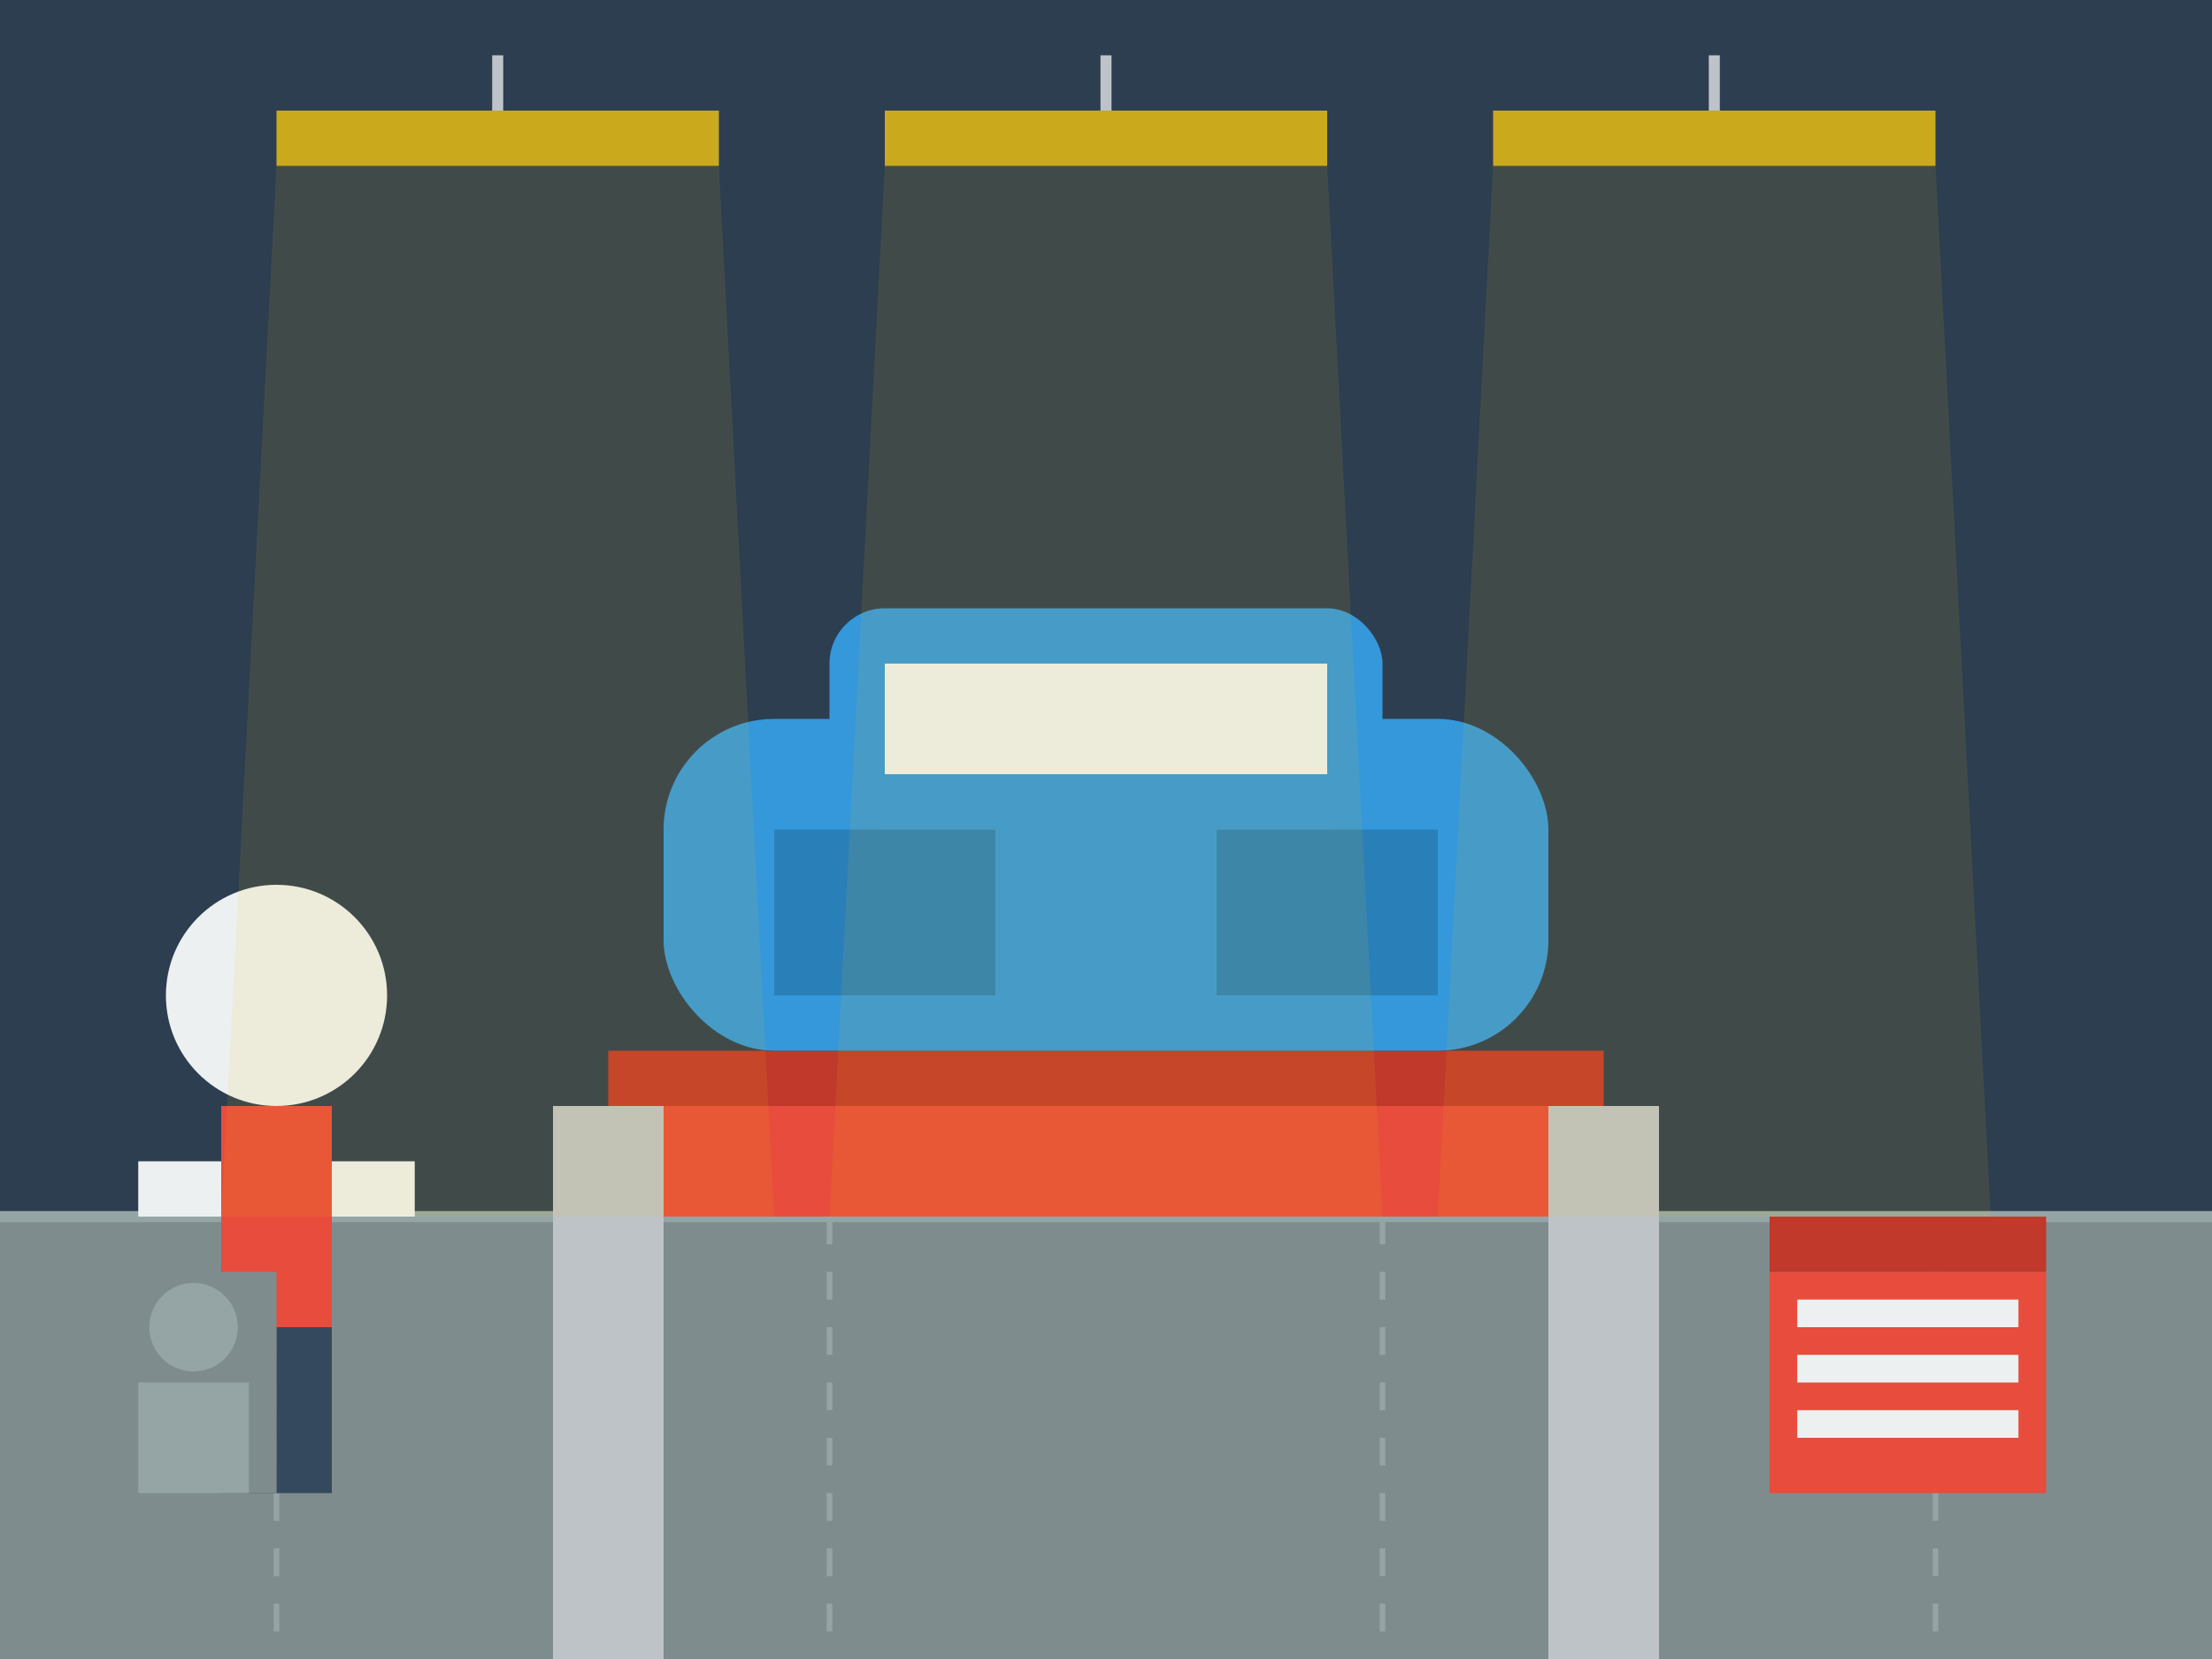 <svg width="400" height="300" xmlns="http://www.w3.org/2000/svg">
  <!-- Background - Auto Shop Interior -->
  <rect width="100%" height="100%" fill="#2C3E50"/>
  
  <!-- Floor -->
  <rect x="0" y="220" width="400" height="80" fill="#7F8C8D"/>
  <line x1="0" y1="220" x2="400" y2="220" stroke="#95A5A6" stroke-width="2"/>
  <line x1="50" y1="220" x2="50" y2="300" stroke="#95A5A6" stroke-width="1" stroke-dasharray="5,5"/>
  <line x1="150" y1="220" x2="150" y2="300" stroke="#95A5A6" stroke-width="1" stroke-dasharray="5,5"/>
  <line x1="250" y1="220" x2="250" y2="300" stroke="#95A5A6" stroke-width="1" stroke-dasharray="5,5"/>
  <line x1="350" y1="220" x2="350" y2="300" stroke="#95A5A6" stroke-width="1" stroke-dasharray="5,5"/>
  
  <!-- Car Lift with Vehicle -->
  <rect x="100" y="200" width="200" height="20" fill="#E74C3C"/>
  <rect x="110" y="190" width="180" height="10" fill="#C0392B"/>
  
  <!-- Car on Lift -->
  <rect x="120" y="130" width="160" height="60" rx="20" fill="#3498DB"/>
  <rect x="140" y="150" width="40" height="30" fill="#2980B9"/>
  <rect x="220" y="150" width="40" height="30" fill="#2980B9"/>
  <rect x="150" y="110" width="100" height="40" rx="10" fill="#3498DB"/>
  <rect x="160" y="120" width="80" height="20" fill="#ECF0F1"/>
  
  <!-- Lift Posts -->
  <rect x="100" y="200" width="20" height="100" fill="#BDC3C7"/>
  <rect x="280" y="200" width="20" height="100" fill="#BDC3C7"/>
  
  <!-- Mechanic Working -->
  <circle cx="50" cy="180" r="20" fill="#ECF0F1"/>  <!-- Head -->
  <rect x="40" y="200" width="20" height="40" fill="#E74C3C"/>  <!-- Body -->
  <rect x="25" y="210" width="15" height="10" fill="#ECF0F1"/>  <!-- Arm -->
  <rect x="60" y="210" width="15" height="10" fill="#ECF0F1"/>  <!-- Arm -->
  <rect x="40" y="240" width="10" height="30" fill="#34495E"/>  <!-- Leg -->
  <rect x="50" y="240" width="10" height="30" fill="#34495E"/>  <!-- Leg -->
  
  <!-- Tool Box -->
  <rect x="320" y="230" width="50" height="40" fill="#E74C3C"/>
  <rect x="320" y="220" width="50" height="10" fill="#C0392B"/>
  <rect x="325" y="235" width="40" height="5" fill="#ECF0F1"/>
  <rect x="325" y="245" width="40" height="5" fill="#ECF0F1"/>
  <rect x="325" y="255" width="40" height="5" fill="#ECF0F1"/>
  
  <!-- Shop Equipment -->
  <rect x="20" y="230" width="30" height="40" fill="#7F8C8D"/>
  <circle cx="35" cy="240" r="8" fill="#95A5A6"/>
  <rect x="25" y="250" width="20" height="20" fill="#95A5A6"/>
  
  <!-- Overhead Lights -->
  <rect x="50" y="20" width="80" height="10" fill="#F1C40F" opacity="0.8"/>
  <rect x="160" y="20" width="80" height="10" fill="#F1C40F" opacity="0.8"/>
  <rect x="270" y="20" width="80" height="10" fill="#F1C40F" opacity="0.8"/>
  <line x1="90" y1="20" x2="90" y2="10" stroke="#BDC3C7" stroke-width="2"/>
  <line x1="200" y1="20" x2="200" y2="10" stroke="#BDC3C7" stroke-width="2"/>
  <line x1="310" y1="20" x2="310" y2="10" stroke="#BDC3C7" stroke-width="2"/>
  
  <!-- Light Beams -->
  <polygon points="50,30 130,30 140,220 40,220" fill="#F1C40F" opacity="0.1"/>
  <polygon points="160,30 240,30 250,220 150,220" fill="#F1C40F" opacity="0.1"/>
  <polygon points="270,30 350,30 360,220 260,220" fill="#F1C40F" opacity="0.1"/>
</svg>